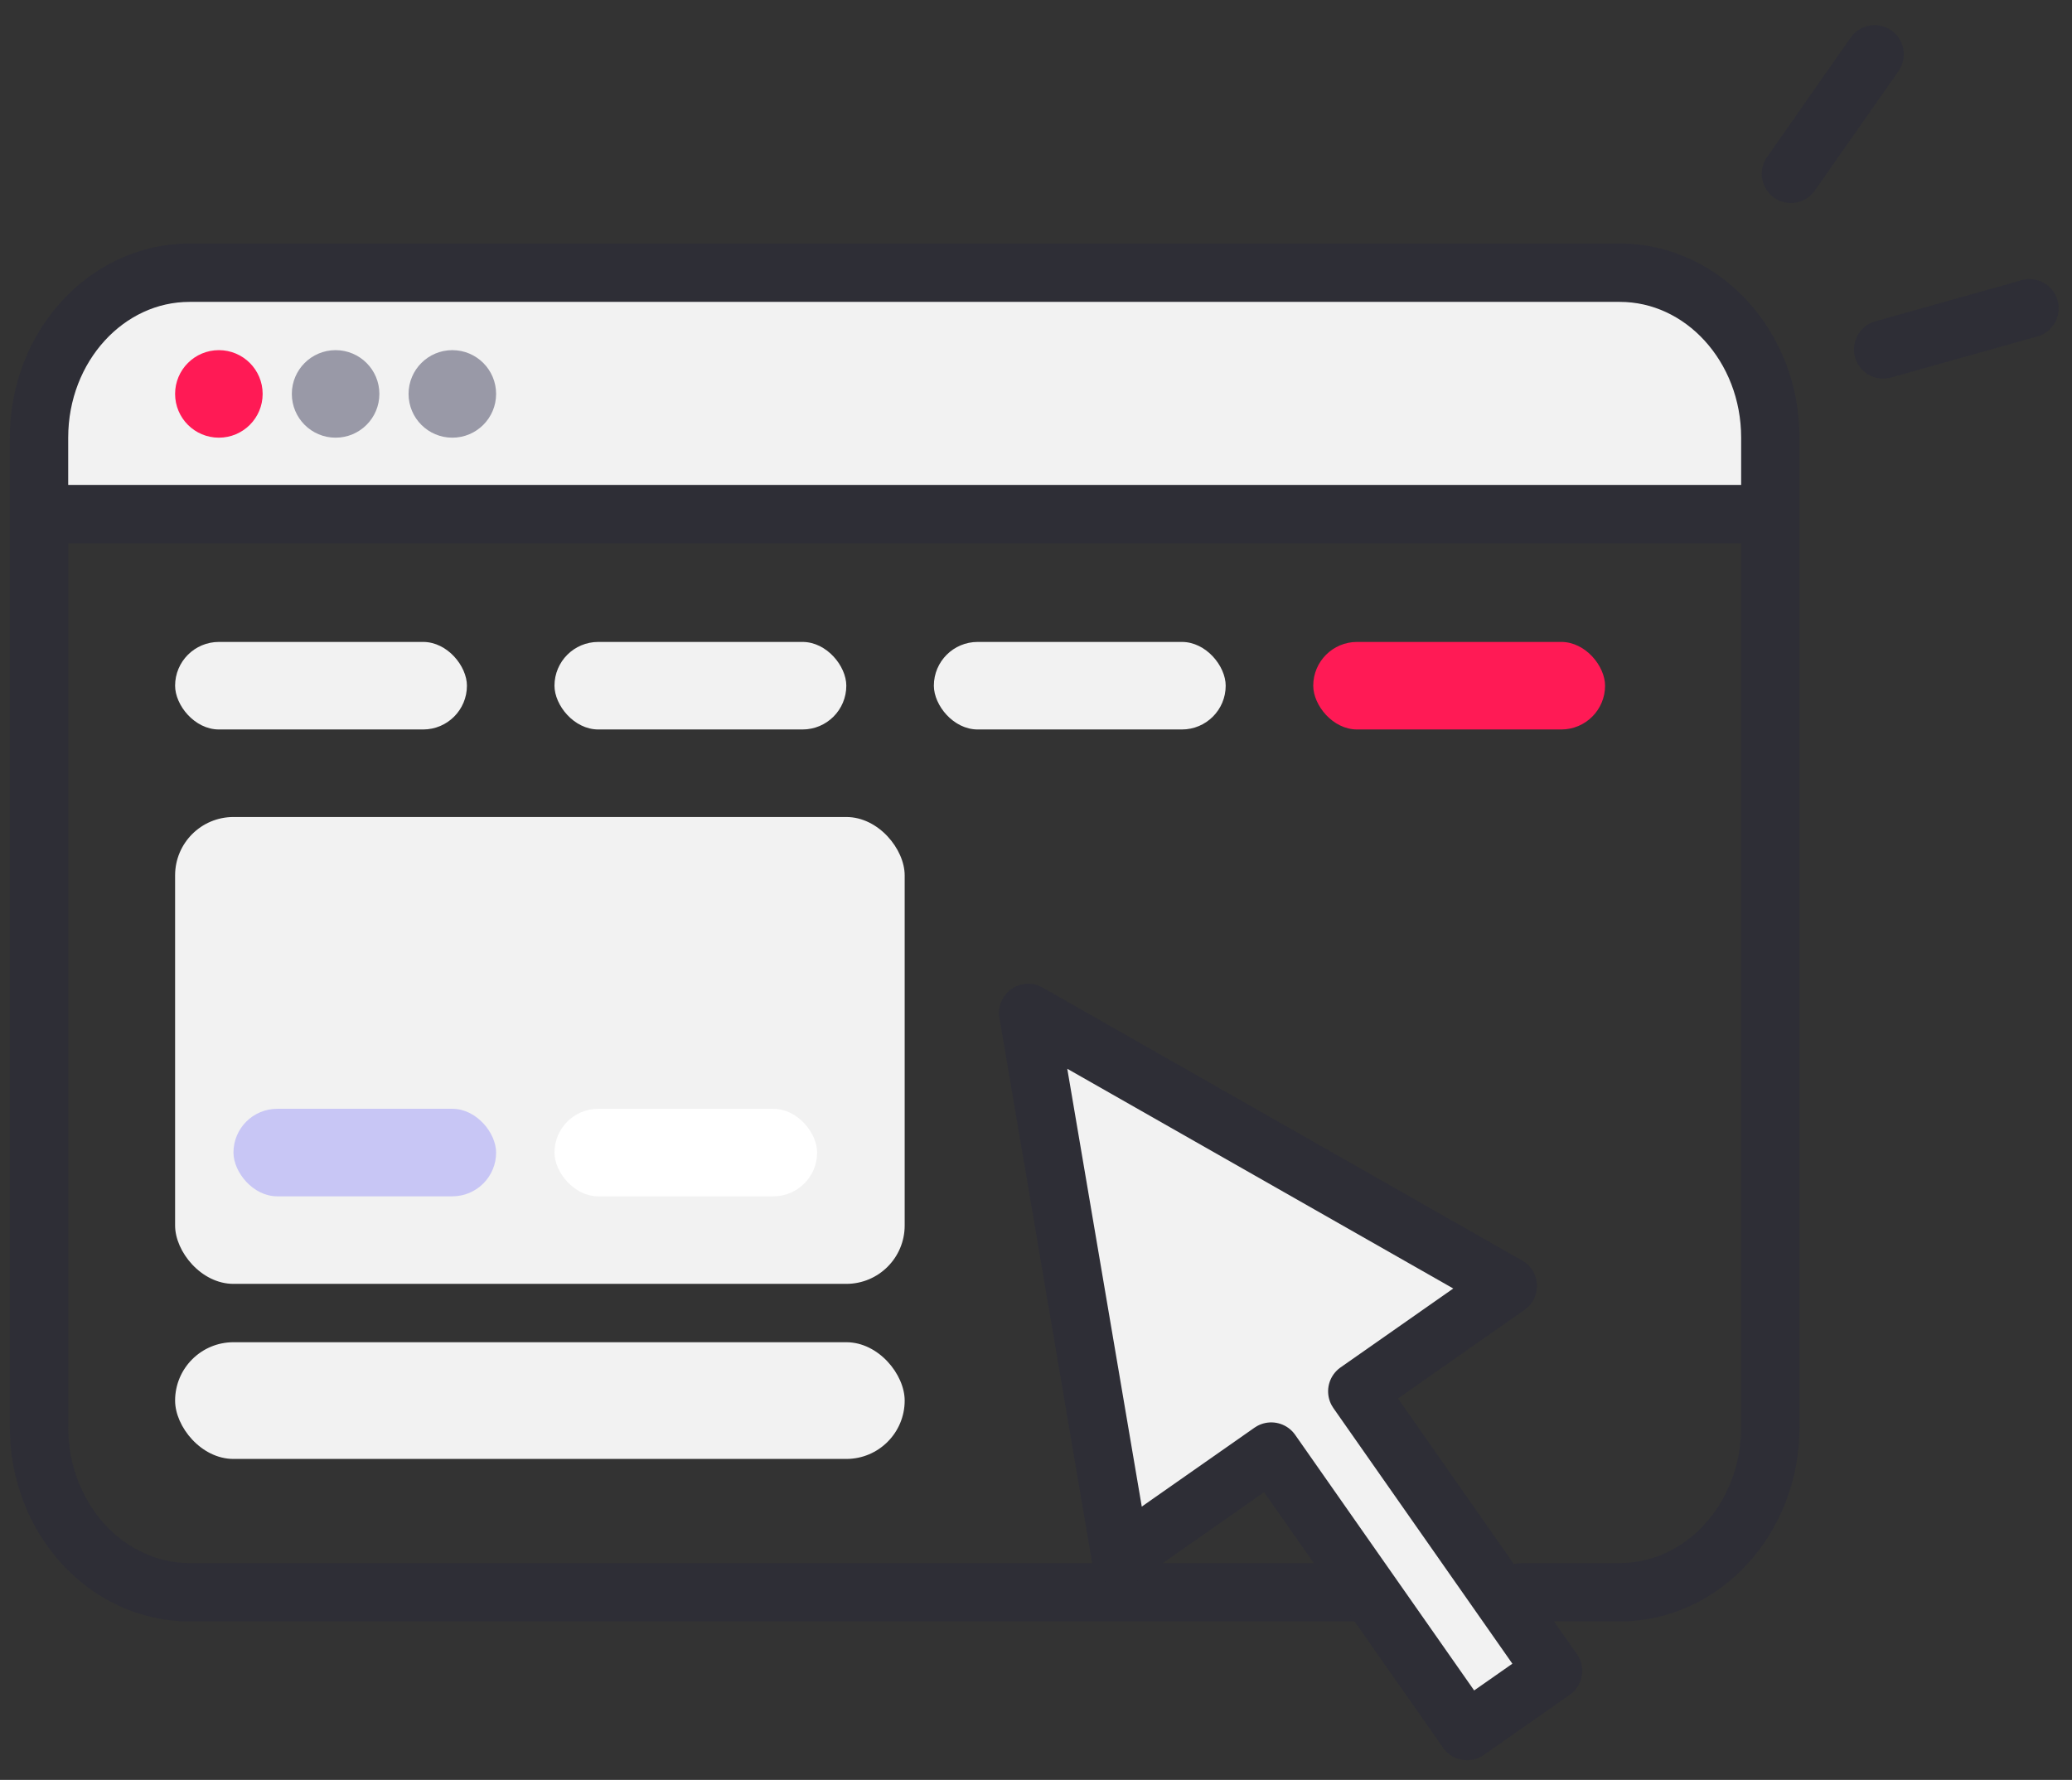 <?xml version="1.0" encoding="UTF-8"?>
<svg width="71px" height="61px" viewBox="0 0 71 61" version="1.1" xmlns="http://www.w3.org/2000/svg" xmlns:xlink="http://www.w3.org/1999/xlink">
    <rect x="0" y="0" width="71" height="61" fill="#333333" stroke="none"/>
    <!-- Generator: Sketch 46.2 (44496) - http://www.bohemiancoding.com/sketch -->
    <title>Group 3 Copy 3</title>
    <desc>Created with Sketch.</desc>
    <defs></defs>
    <g id="Page-1" stroke="none" stroke-width="1" fill="none" fill-rule="evenodd">
        <g id="Desktop" transform="translate(-450, -1040)">
            <g id="Group-4-Copy" transform="translate(206, 996)">
                <g id="Group-3-Copy-3" transform="translate(245, 45)">
                    <path d="M0,16 L60,16 L60,14 L60,14 C60,10.686 57.314,8 54,8 L6,8 L6,8 C2.686,8 -4.05812251e-16,10.686 0,14 L0,16 Z" id="Path-3" fill="#F2F2F2"></path>
                    <path d="M45.577,53.568 L5.496,53.568 C2.646,53.568 0.337,51.035 0.337,47.915 L0.337,13.999 C0.337,10.879 2.646,8.346 5.496,8.346 L54.504,8.346 C57.352,8.346 59.663,10.879 59.663,13.999 L59.663,47.915 C59.663,51.035 57.352,53.568 54.504,53.568 L51.132,53.568" id="Shape" stroke="#2E2E36" stroke-width="2" stroke-linecap="round" stroke-linejoin="round"></path>
                    <rect id="Rectangle-4" fill="#FF1A55" x="44" y="21" width="10" height="3" rx="1.5"></rect>
                    <rect id="Rectangle-4-Copy-2" fill="#F2F2F2" x="18" y="21" width="10" height="3" rx="1.5"></rect>
                    <rect id="Rectangle-4-Copy-4" fill="#F2F2F2" x="31" y="21" width="10" height="3" rx="1.5"></rect>
                    <rect id="Rectangle-4-Copy-3" fill="#F2F2F2" x="5" y="21" width="10" height="3" rx="1.5"></rect>
                    <rect id="Rectangle-4-Copy" fill="#F2F2F2" x="5" y="27" width="25" height="16" rx="2"></rect>
                    <rect id="Rectangle-4-Copy-5" fill="#F2F2F2" x="5" y="45" width="25" height="4" rx="2"></rect>
                    <rect id="Rectangle-4-Copy-6" fill-opacity="0.4" fill="#8984FA" x="7" y="37" width="9" height="3" rx="1.5"></rect>
                    <rect id="Rectangle-4-Copy-7" fill="#FFFFFF" x="18" y="37" width="9" height="3" rx="1.5"></rect>
                    <circle id="Oval-3" fill="#FF1A55" cx="6.5" cy="12.5" r="1.5"></circle>
                    <circle id="Oval-3-Copy" fill="#9999A7" cx="10.5" cy="12.5" r="1.5"></circle>
                    <circle id="Oval-3-Copy-2" fill="#9999A7" cx="14.5" cy="12.5" r="1.5"></circle>
                    <polygon id="Shape" stroke="#2E2E36" stroke-width="2" fill="#F2F2F2" stroke-linejoin="round" transform="translate(43.003, 46.241) rotate(10) translate(-43.003, -46.241) " points="45.548 46.241 50 41.789 32.19 35.428 38.551 53.238 43.003 48.786 51.272 57.055 53.817 54.511"></polygon>
                    <path d="M0.952,16.619 L59.048,16.619" id="Path-2" stroke="#2E2E36" stroke-width="2"></path>
                    <path d="M63.869,11.716 L68.204,8.826" id="Path-5" stroke="#2E2E36" stroke-width="2" stroke-linecap="round" transform="translate(66.037, 10.271) rotate(18) translate(-66.037, -10.271) "></path>
                    <path d="M60.368,4.958 L63.236,0.862" id="Path-4" stroke="#2E2E36" stroke-width="2" stroke-linecap="round"></path>
                </g>
            </g>
        </g>
    </g>
</svg>